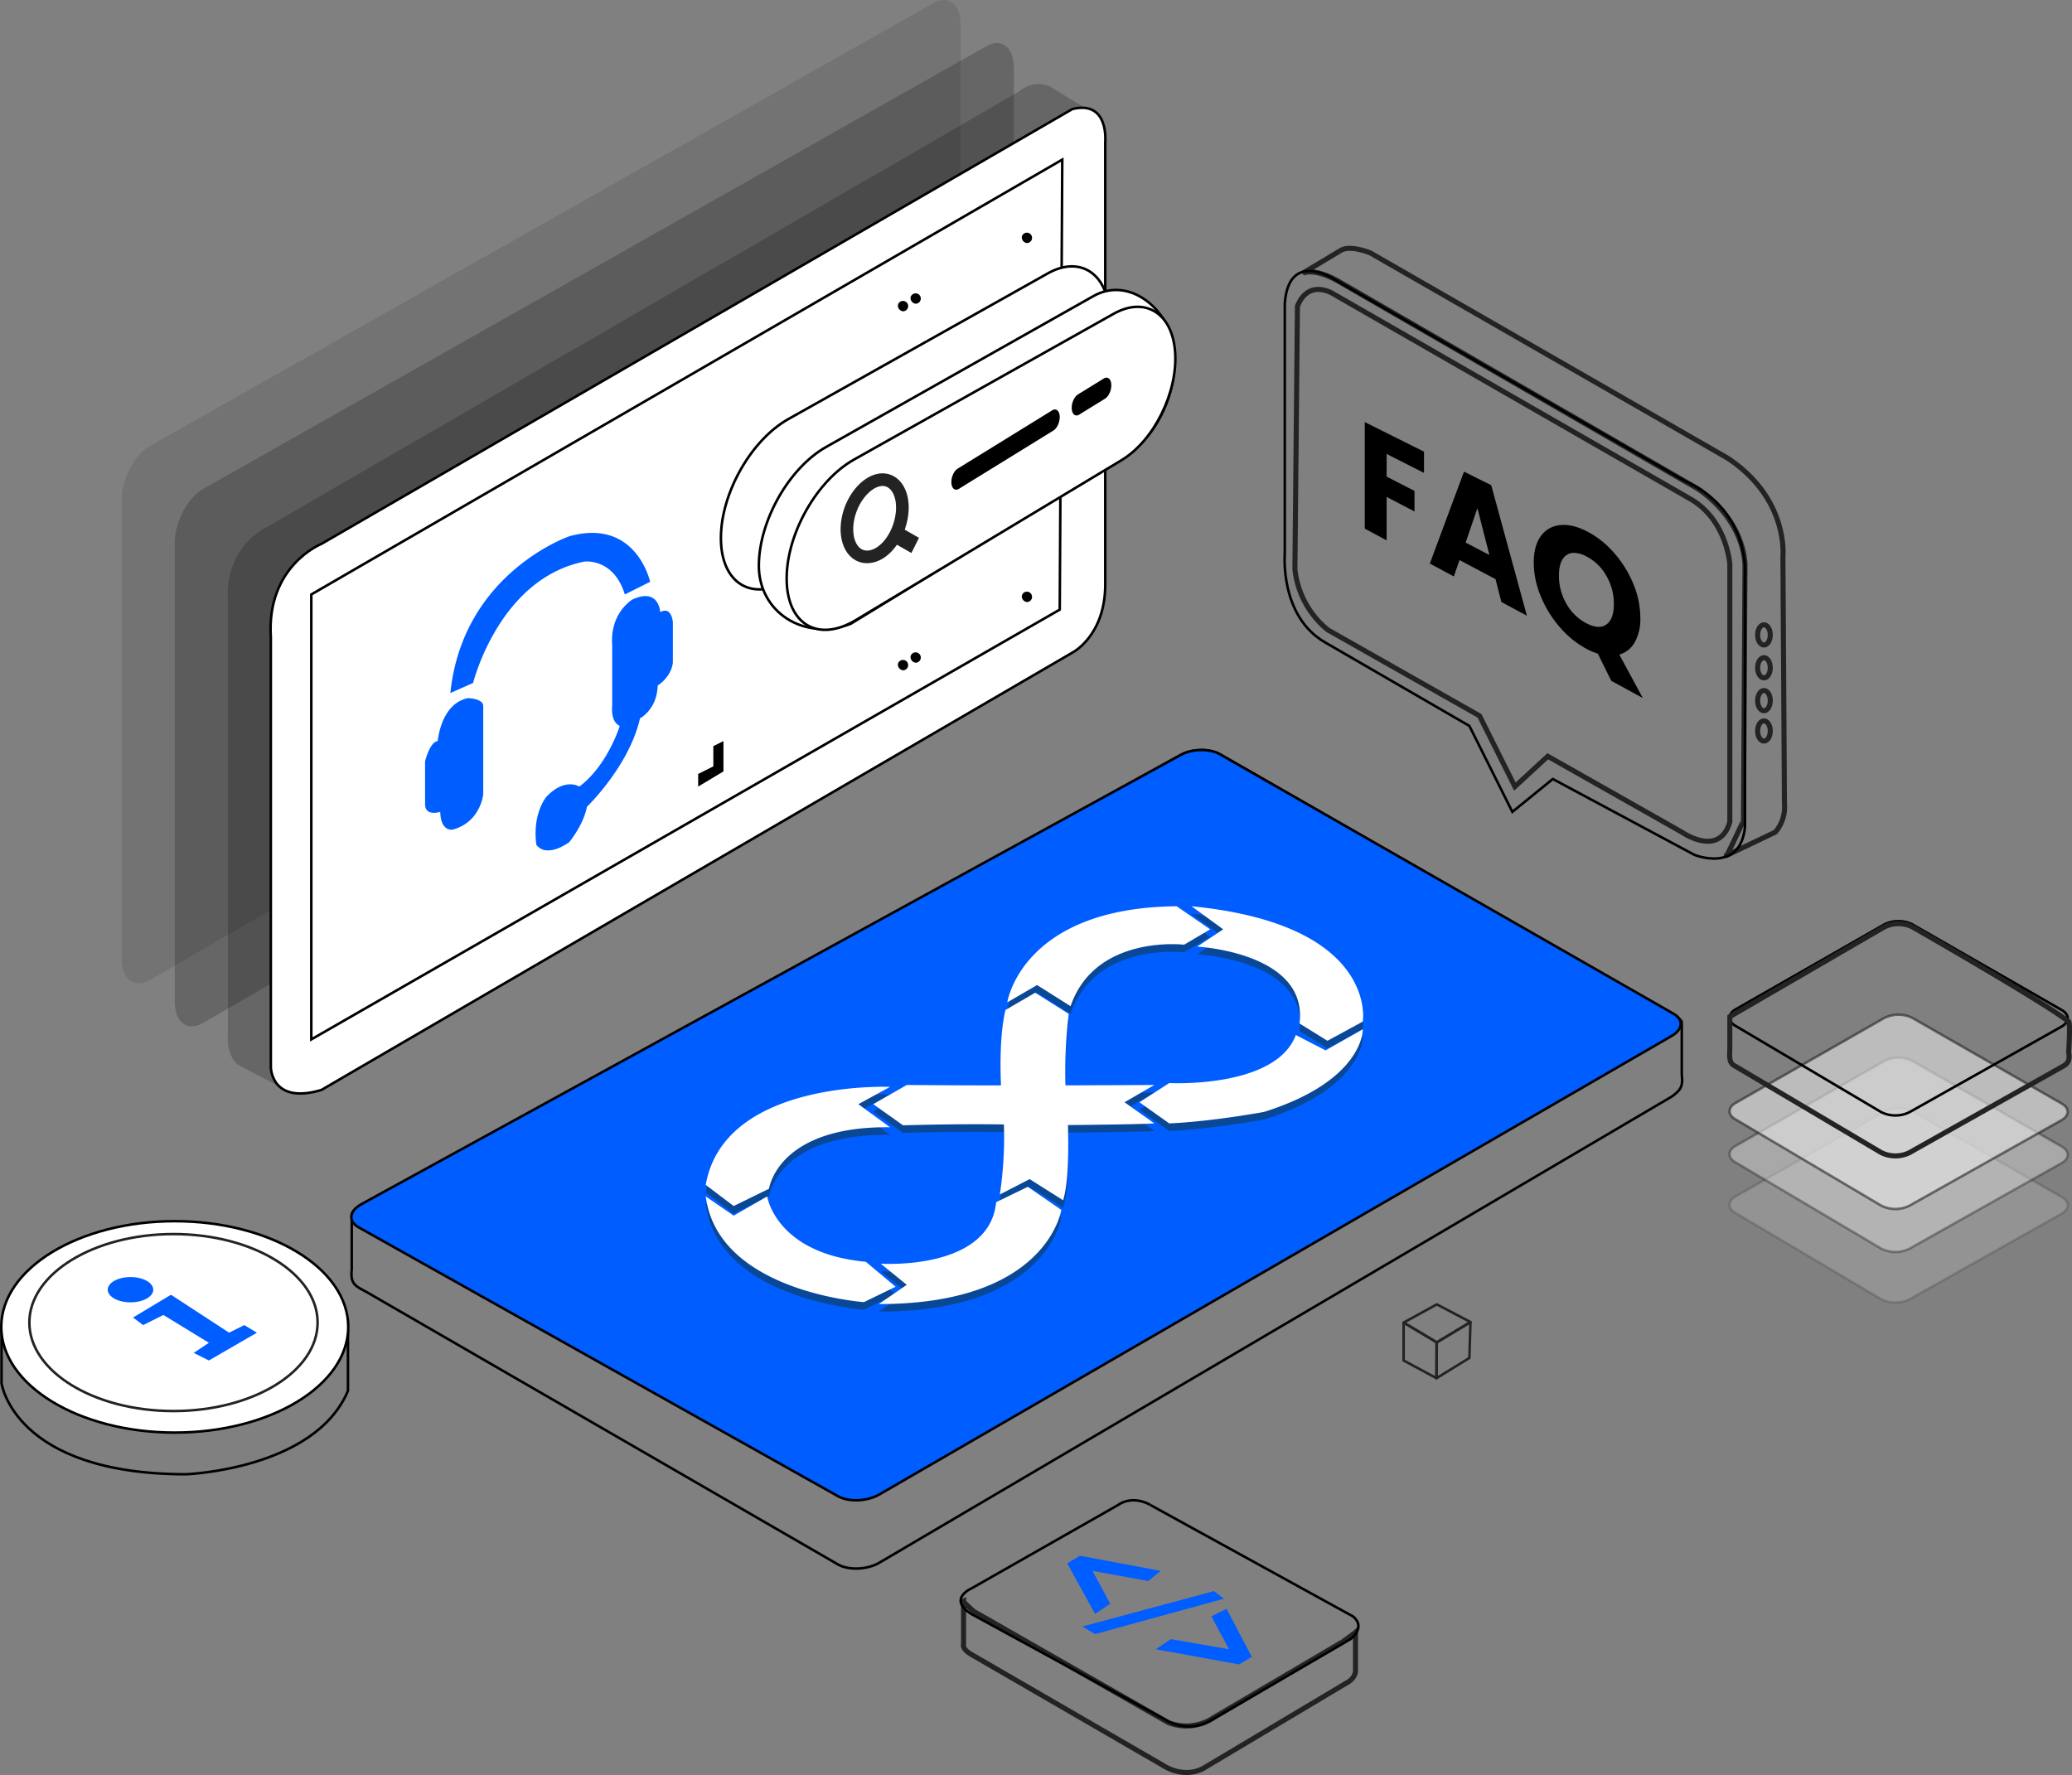 <svg xmlns="http://www.w3.org/2000/svg" width="819.436" height="702.12" viewBox="0 0 819.436 702.12">
  <rect x="0" y="0" width="819.436" height="702.12" fill="#808080" stroke="none"/>
  <g id="Group_8" data-name="Group 8" transform="translate(-890.89 -163.118)">
    <g id="Group_2" data-name="Group 2" transform="translate(16.5 14)">
      <path id="Shape_28" data-name="Shape 28" d="M513,694v21s4.894,36,73,36c0,0,50.894-1.857,64-33V694Z" transform="translate(362 -18.749)" fill="none" stroke="#000" stroke-width="1"/>
      <ellipse id="Ellipse_5" data-name="Ellipse 5" cx="68.61" cy="41.81" rx="68.61" ry="41.81" transform="translate(874.89 632.151)" fill="#fff" stroke="#000" stroke-width="1"/>
      <g id="Group_1" data-name="Group 1" transform="translate(0 -3)">
        <ellipse id="Ellipse_3" data-name="Ellipse 3" cx="9" cy="5" rx="9" ry="5" transform="translate(917 657.251)" fill="#005dff"/>
        <path id="Shape_27" data-name="Shape 27" d="M565,692l15-9,23,15,6-3,5,3-19,11-6-3,6-4-18-11-8,4Z" transform="translate(362 -18.749)" fill="#005dff"/>
      </g>
      <ellipse id="Ellipse_4" data-name="Ellipse 4" cx="57" cy="35" rx="57" ry="35" transform="translate(886 637.251)" fill="none" stroke="#232323" stroke-width="1"/>
    </g>
    <path id="Rectangle_4_copy" data-name="Rectangle 4 copy" d="M588.265,358.225,898.058,183.089c5.95-3.364,10.77.458,10.77,8.534v177.3c0,8.076-4.82,17.418-10.77,20.869L588.265,569.466c-6.22,3.607-11.265-.167-11.265-8.433V379.561C577,371.295,582.046,361.741,588.265,358.225Z" transform="translate(362 -18.749)" opacity="0.1"/>
    <path id="Rectangle_4" data-name="Rectangle 4" d="M609.265,375.225,919.058,200.089c5.95-3.364,10.77.458,10.77,8.534v177.3c0,8.076-4.82,17.418-10.77,20.869L609.265,586.466c-6.22,3.607-11.266-.167-11.266-8.433V396.56C598,388.295,603.046,378.741,609.265,375.225Z" transform="translate(362 -18.749)" opacity="0.2"/>
    <path id="Shape_21" data-name="Shape 21" d="M642,613l-19-10s-4.268-2.822-4-11V418s-1.768-18.822,16-28L932,218a11.54,11.54,0,0,1,12-2l18,11s-5-3.98-13,0L657,397s-20.34,7.417-21,29V602S637,610.5,642,613Z" transform="translate(362 -18.749)" opacity="0.2"/>
    <path id="Shape_20" data-name="Shape 20" d="M656,397s-21.85,8.7-20,37V604s.066,14.928,20,9L953,440s13-6.572,13-27V238s1.566-16.572-13-13Z" transform="translate(362 -18.749)" fill="#fff" stroke="#000" stroke-width="1"/>
    <path id="Shape_18" data-name="Shape 18" d="M668,436V423l10-5v5l-6,3v8Z" transform="translate(362 -18.749)"/>
    <ellipse id="Ellipse_1_copy_3" data-name="Ellipse 1 copy 3" cx="2.5" cy="4" rx="2.5" ry="4" transform="translate(1586 448.251)" fill="none" stroke="#232323" stroke-width="2"/>
    <path id="Rectangle_1_copy" data-name="Rectangle 1 copy" d="M1011.334,480.2S1173.089,573.046,1192,584a6.8,6.8,0,0,1,2,2v21c.577,4.721-.532,6.044-3.895,8.569L876.621,800.01c-4.759,2.754-12.051,3.065-16.283.691L674,693c-4.28-2.4-6.646-2.927-6-9V662a5.857,5.857,0,0,1,3-3c31.494-15.281,324.844-178.527,324.844-178.527C1000.351,478,1007.284,477.879,1011.334,480.2Z" transform="translate(362 -18.749)" fill="none" stroke="#000" stroke-width="1"/>
    <path id="Rectangle_1" data-name="Rectangle 1" d="M1011.334,480.2,1190.747,582.85c4.006,2.292,3.721,6.194-.642,8.719L876.621,773.01c-4.759,2.754-12.051,3.065-16.283.691L670.752,667.348c-4.281-2.4-3.76-6.538,1.159-9.235L995.844,480.473C1000.351,478,1007.284,477.879,1011.334,480.2Z" transform="translate(362 -18.749)" fill="#005dff" stroke="#000" stroke-width="1"/>
    <path id="Shape_8" data-name="Shape 8" d="M876.461,697.671l11.043-7.6L877.2,681.709s42.991,2.889,45.642-24.323l12.515-6.08,13.251,9.122s-5.411,37.243-71.881,37.245ZM808,655.106l11.042,7.6,13.251-7.6s3.41,22.6,39.016,25.844l11.778,9.881-12.515,6.081S812.882,692.908,808,655.106Zm0-4.561c7.238-41.7,72.878-38.766,72.878-38.766l-12.514,6.841,12.514,9.122c-44.587-.506-47.849,24.323-47.849,24.323l-13.987,6.841Zm128.09-2.281-11.778,6.081a153.334,153.334,0,0,0,1.605-27.709c-18.965-.309-39.885.345-39.885.345l-11.778-8.362,13.251-7.6c11.659.116,24.64.166,37.247.177-.3-7.171-.462-20.356,1.768-29.822l11.778-6.841,13.251,8.361a193.157,193.157,0,0,0-1.3,28.28c20.138-.049,35.162-.156,35.162-.156l-11.778,6.841,11.778,8.361c-5.462.34-22.056.548-34.173.659.279,9.072.261,22.7-1.9,29.746Zm43.433-30.4,11.778-7.6s42.131,2.23,50.058-19l11.778,6.081,14.723-8.362s.612,20.169-39.016,32.685c0,0-20,3.75-37.544,4.56Zm63.309-31.164c3.533-28.124-40.488-30.4-40.488-30.4l10.306-6.841-12.514-9.122c73.933,7.247,67.726,45.607,67.726,45.607l-13.987,7.6Zm-103.8-15.2-11.778,6.842s5.618-37.448,66.99-38.006l13.25,9.122-10.306,6.081s-35.164-4.155-44.9,24.323Z" transform="translate(362 -15.749)" fill="#094797"/>
    <path id="Shape_8-2" data-name="Shape 8" d="M876.461,697.671l11.043-7.6L877.2,681.709s42.991,2.889,45.642-24.323l12.515-6.08,13.251,9.122s-5.411,37.243-71.881,37.245ZM808,655.106l11.042,7.6,13.251-7.6s3.41,22.6,39.016,25.844l11.778,9.881-12.515,6.081S812.882,692.908,808,655.106Zm0-4.561c7.238-41.7,72.878-38.766,72.878-38.766l-12.514,6.841,12.514,9.122c-44.587-.506-47.849,24.323-47.849,24.323l-13.987,6.841Zm128.09-2.281-11.778,6.081a153.334,153.334,0,0,0,1.605-27.709c-18.965-.309-39.885.345-39.885.345l-11.778-8.362,13.251-7.6c11.659.116,24.64.166,37.247.177-.3-7.171-.462-20.356,1.768-29.822l11.778-6.841,13.251,8.361a193.157,193.157,0,0,0-1.3,28.28c20.138-.049,35.162-.156,35.162-.156l-11.778,6.841,11.778,8.361c-5.462.34-22.056.548-34.173.659.279,9.072.261,22.7-1.9,29.746Zm43.433-30.4,11.778-7.6s42.131,2.23,50.058-19l11.778,6.081,14.723-8.362s.612,20.169-39.016,32.685c0,0-20,3.75-37.544,4.56Zm63.309-31.164c3.533-28.124-40.488-30.4-40.488-30.4l10.306-6.841-12.514-9.122c73.933,7.247,67.726,45.607,67.726,45.607l-13.987,7.6Zm-103.8-15.2-11.778,6.842s5.618-37.448,66.99-38.006l13.25,9.122-10.306,6.081s-35.164-4.155-44.9,24.323Z" transform="translate(362 -18.749)" fill="#fff"/>
    <g id="Group_4" data-name="Group 4">
      <path id="Rectangle_2_copy_4" data-name="Rectangle 2 copy 4" d="M1215.26,655.137l58.735-33.563a12.525,12.525,0,0,1,11.248-.043l59.014,33.842c3.17,1.818,3.142,4.757-.064,6.562l-60.134,33.843a12.525,12.525,0,0,1-11.332-.1l-57.616-34.122C1212.1,659.776,1212.17,656.9,1215.26,655.137Z" transform="translate(362 -18.749)" fill="#e4e4e4" stroke="#232323" stroke-width="1" opacity="0.2"/>
      <path id="Rectangle_2_copy_3" data-name="Rectangle 2 copy 3" d="M1215.26,635.137l58.735-33.563a12.525,12.525,0,0,1,11.248-.043l59.014,33.842c3.17,1.818,3.142,4.757-.064,6.562l-60.134,33.843a12.525,12.525,0,0,1-11.332-.1l-57.616-34.122C1212.1,639.776,1212.17,636.9,1215.26,635.137Z" transform="translate(362 -18.749)" fill="#e4e4e4" stroke="#232323" stroke-width="1" opacity="0.4"/>
      <path id="Rectangle_2_copy_2" data-name="Rectangle 2 copy 2" d="M1215.26,618.137l58.735-33.563a12.525,12.525,0,0,1,11.248-.043l59.014,33.842c3.17,1.818,3.142,4.757-.064,6.562l-60.134,33.843a12.525,12.525,0,0,1-11.332-.1l-57.616-34.122C1212.1,622.776,1212.17,619.9,1215.26,618.137Z" transform="translate(362 -18.749)" fill="#e4e4e4" stroke="#232323" stroke-width="1" opacity="0.6"/>
      <path id="Rectangle_2" data-name="Rectangle 2" d="M1215.26,581.137l58.735-33.563a12.525,12.525,0,0,1,11.248-.043l59.014,33.842c3.17,1.818,3.142,4.757-.064,6.562l-60.134,33.843a12.525,12.525,0,0,1-11.332-.1l-57.616-34.122C1212.1,585.776,1212.17,582.9,1215.26,581.137Z" transform="translate(362 -18.749)" fill="none" stroke="#000" stroke-width="1"/>
      <path id="Rectangle_2_copy" data-name="Rectangle 2 copy" d="M1213,597V584l61-35.426a12.525,12.525,0,0,1,11.248-.043S1338.65,579.089,1347,586c.77.637,0,12,0,12,.6,3.36-.286,4.644-2.807,5.935l-60.134,33.843a12.525,12.525,0,0,1-11.332-.1l-57.616-34.122C1212.788,602.461,1212.823,600.308,1213,597Z" transform="translate(362 -18.749)" fill="none" stroke="#232323" stroke-width="2"/>
    </g>
    <g id="Group_5" data-name="Group 5">
      <path id="Shape_12" data-name="Shape 12" d="M1211.7,520.249,1231,511a15.1,15.1,0,0,0,3.6-11.051L1234,402s2.41-22.991-22-39l-141-81s-8.09-3.491-12-1l-15,9s4.16-2.491,14,3l142,82s17.66,10.509,19,30l-.6,101.449S1211.8,520.649,1211.7,520.249Z" transform="translate(362 -18.749)" fill="none" stroke="#232323" stroke-width="2"/>
      <ellipse id="Ellipse_1" data-name="Ellipse 1" cx="2.5" cy="4" rx="2.5" ry="4" transform="translate(1586 410.251)" fill="none" stroke="#232323" stroke-width="2"/>
      <ellipse id="Ellipse_1_copy" data-name="Ellipse 1 copy" cx="2.5" cy="4" rx="2.5" ry="4" transform="translate(1586 423.251)" fill="none" stroke="#232323" stroke-width="2"/>
      <ellipse id="Ellipse_1_copy_2" data-name="Ellipse 1 copy 2" cx="2.5" cy="4" rx="2.5" ry="4" transform="translate(1586 436.251)" fill="none" stroke="#232323" stroke-width="2"/>
      <path id="Shape_11" data-name="Shape 11" d="M1127,503l16-13,56,30s18.16,7.384,20-11V410s2.66-25.866-24-38l-139-80s-17.59-11.116-19,10v99s-2.09,24.634,16,35l57,33Z" transform="translate(362 -18.749)" fill="none" stroke="#000" stroke-width="1"/>
      <path id="Shape_9" data-name="Shape 9" d="M1128,493l13-12,53,30s14.793,10.367,19-4V405s-1.206-17.832-16-26l-141-81s-9.606-6.033-14,5l-1,104a35.814,35.814,0,0,0,13,24l60,34Z" transform="translate(362 -18.749)" fill="none" stroke="#232323" stroke-width="2"/>
      <path id="FAQ" d="M1166.132,451.184l-5.333-10.77a26.634,26.634,0,0,1-4.583-1.944,37.233,37.233,0,0,1-10.529-8.616,44.16,44.16,0,0,1-7.484-12.2,34.746,34.746,0,0,1-2.747-13.259q0-6.556,2.747-10.381a10.381,10.381,0,0,1,7.484-4.418q4.756-.578,10.529,2.294a36.134,36.134,0,0,1,10.719,8.35,43.38,43.38,0,0,1,7.8,12.329,35.2,35.2,0,0,1,2.875,13.662,18.9,18.9,0,0,1-2.21,9.685,10.254,10.254,0,0,1-6.1,4.873l9.285,17.168Zm-17.794-49.709q-2.912,2.049-2.91,8.082a21.922,21.922,0,0,0,2.91,11.065,19.422,19.422,0,0,0,7.879,7.741q4.93,2.61,7.924.542t3-8.1a21.97,21.97,0,0,0-3-11.241,19.053,19.053,0,0,0-7.924-7.637,10.946,10.946,0,0,0-4.833-1.38A5.16,5.16,0,0,0,1148.338,401.475Zm-25.677,18.509-2.317-9.035-14.243-7.556-2.25,6.484-9.491-5.1,13.516-36.363,10.764,5.37,14.11,51.622Zm-14.138-23.515,9.4,4.922-4.748-18.531Zm-39.9-5.523v-42.12l23.431,11.692v8.4l-14.779-7.485v8.951l11.021,5.671v8.123l-11.021-5.752V395.6Z" transform="translate(362 -18.749)"/>
    </g>
    <g id="Group_7" data-name="Group 7">
      <path id="Shape_19" data-name="Shape 19" d="M652,417V593L948,423l1-178Z" transform="translate(362 -18.749)" fill="#fff" stroke="#000" stroke-width="1"/>
      <path id="Ellipse_3_copy_2" data-name="Ellipse 3 copy 2" d="M884,302.5a2.05,2.05,0,1,1,2,2.5A2.293,2.293,0,0,1,884,302.5Zm5-3a2.05,2.05,0,1,1,2,2.5A2.293,2.293,0,0,1,889,299.5Zm44-24a2.05,2.05,0,1,1,2,2.5A2.293,2.293,0,0,1,933,275.5Z" transform="translate(362 -18.749)"/>
      <path id="Ellipse_3_copy_3" data-name="Ellipse 3 copy 3" d="M884,444.5a2.05,2.05,0,1,1,2,2.5A2.293,2.293,0,0,1,884,444.5Zm5-3a2.05,2.05,0,1,1,2,2.5A2.292,2.292,0,0,1,889,441.5Zm44-24a2.05,2.05,0,1,1,2,2.5A2.293,2.293,0,0,1,933,417.5Z" transform="translate(362 -18.749)"/>
      <path id="Shape_17" data-name="Shape 17" d="M811,477v8l-6,3v5l10-6V475Z" transform="translate(362 -18.749)"/>
      <path id="Shape_16" data-name="Shape 16" d="M741,516c-1.629-12.541,4-19,4-19,7.371-7.708,13-4,13-4,11.167-8.334,16-24,16-24-3.8-1.708-3-8-3-8V437c-.963-12.709,8-18,8-18,10.538-4.875,11,5,11,5,4.537-2.542,5,4,5,4v16c-.8,5.959-6,9-6,9-.3,9.625-7,13-7,13-4.3,18.958-21,35-21,35-1.3,7.124-7,14-7,14-3.569,2.456-6.278,3.228-8.275,3.228A5.469,5.469,0,0,1,741,516Zm-38-13s-5.963,1.958-6-3V483s1.871-7.708,5-8c0,0,1.2-14.875,12-17,0,0,5.834.167,6,3v35s-.963,10.958-12,14a2.8,2.8,0,0,1-.581.053C706.136,510.053,703.16,509.363,703,503Zm51-109c26.537-7.376,32,18,32,18l-10,5c-4.462-14.541-16-13-16-13-33.8,6.791-44,48-44,48l-9,4C711.87,408.459,754,394,754,394Z" transform="translate(362 -18.749)" fill="#005dff"/>
    </g>
    <g id="Group_6" data-name="Group 6" transform="translate(-12.667 1.608)">
      <path id="Rectangle_3_copy_3" data-name="Rectangle 3 copy 3" d="M853.285,346.051l102.667-57.659c12.538-7.042,23.353-.211,24.359,15.332,1.019,15.75-8.372,34.828-21.187,42.542l-105.14,63.289c-14.972,9.012-27.318,1.593-27.318-16.484C826.667,375.255,838.694,354.245,853.285,346.051Z" transform="translate(362 -18.749)" fill="#fff" stroke="#000" stroke-width="1"/>
      <path id="Rectangle_3_copy_2" data-name="Rectangle 3 copy 2" d="M868.285,357.051l105.667-59.659C986.491,290.35,999.494,299.707,1004,311c5.849,14.659-.81,37.286-15,48L878,427c-18.847,7.012-36.333-4.851-36.333-22.929C841.667,386.255,853.694,365.245,868.285,357.051Z" transform="translate(362 -18.749)" fill="#fff" stroke="#000" stroke-width="1"/>
      <path id="Rectangle_3" data-name="Rectangle 3" d="M879.285,362.051l102.668-57.659c12.538-7.041,23.353-.211,24.359,15.332,1.019,15.75-8.372,34.828-21.187,42.542l-105.14,63.289c-14.972,9.012-27.318,1.593-27.318-16.484C852.667,391.255,864.694,370.245,879.285,362.051Z" transform="translate(362 -18.749)" fill="#fff" stroke="#000" stroke-width="1"/>
      <path id="Ellipse_2" data-name="Ellipse 2" d="M889.335,370.087c5.389-.933,9.469,4.1,9.076,11.953-.439,8.789-6.2,17.479-12.811,18.419s-10.419-6.206-8.695-14.995C878.445,377.587,883.946,371.02,889.335,370.087Z" transform="translate(362 -18.749)" fill="none" stroke="#232323" stroke-width="5"/>
      <path id="Shape_13" data-name="Shape 13" d="M905,393l-3,6-7-4,3-6Z" transform="translate(362 -18.749)" fill="#232323"/>
      <path id="Rectangle_3_copy" data-name="Rectangle 3 copy" d="M917.818,371.3c-.138-2.2.968-4.744,2.47-5.67l37.393-23.068c1.5-.927,2.831.11,2.968,2.315s-.968,4.743-2.471,5.67l-37.394,23.067a2.051,2.051,0,0,1-1.072.34C918.7,373.951,917.921,372.954,917.818,371.3Zm47.591-29.36c-.137-2.2.969-4.743,2.471-5.669l10.2-6.292c1.5-.926,2.831.11,2.968,2.315s-.969,4.744-2.471,5.67l-10.2,6.291a2.053,2.053,0,0,1-1.072.339C966.289,344.592,965.513,343.6,965.409,341.938Z" transform="translate(362 -18.749)"/>
    </g>
    <g id="Group_3" data-name="Group 3">
      <path id="Shape_26" data-name="Shape 26" d="M899,799v17s-.8,1.784,3,4l76,44s7.865,5.451,16,1l57-34s3.2-1.716,3-5V811.324s-.135.128-5,3.676l-51,30a19.436,19.436,0,0,1-18,2l-77-44S898.7,799.172,899,799Z" transform="translate(372.962 -2.525)" fill="none" stroke="#232323" stroke-width="2"/>
      <path id="Shape_25" data-name="Shape 25" d="M960,761l-58,33s-9.3,4.118,0,10l77,42a17.369,17.369,0,0,0,18,0l55-32s6.365-4.549,1-9l-80-44S966.333,756.667,960,761Z" transform="translate(372.962 -2.525)" fill="none" stroke="#000" stroke-width="1"/>
      <path id="Shape_24" data-name="Shape 24" d="M975,818l6-4,23,4-7-13,6-3,10,19-5,3Zm-29-9,52-14,4,3-51,14Zm-6-25,5-3,32,6-5,4-22-4,7,13-6,4Z" transform="translate(372.962 -2.525)" fill="#005dff"/>
    </g>
    <path id="Shape_29" data-name="Shape 29" d="M1084,705l13,7.749V727l-13-7Z" transform="translate(362 -18.749)" fill="none" stroke="#232323" stroke-linecap="round" stroke-linejoin="round" stroke-width="1"/>
    <path id="Shape_30" data-name="Shape 30" d="M1110.431,704.827,1110,719l-13,8,.117-14.185Z" transform="translate(362 -18.749)" fill="none" stroke="#232323" stroke-linecap="round" stroke-linejoin="round" stroke-width="1"/>
    <path id="Shape_31" data-name="Shape 31" d="M1084,705l13.125-7.2,13.294,6.991-13.294,8.053Z" transform="translate(362 -18.749)" fill="none" stroke="#232323" stroke-linecap="round" stroke-linejoin="round" stroke-width="1"/>
  </g>
</svg>
